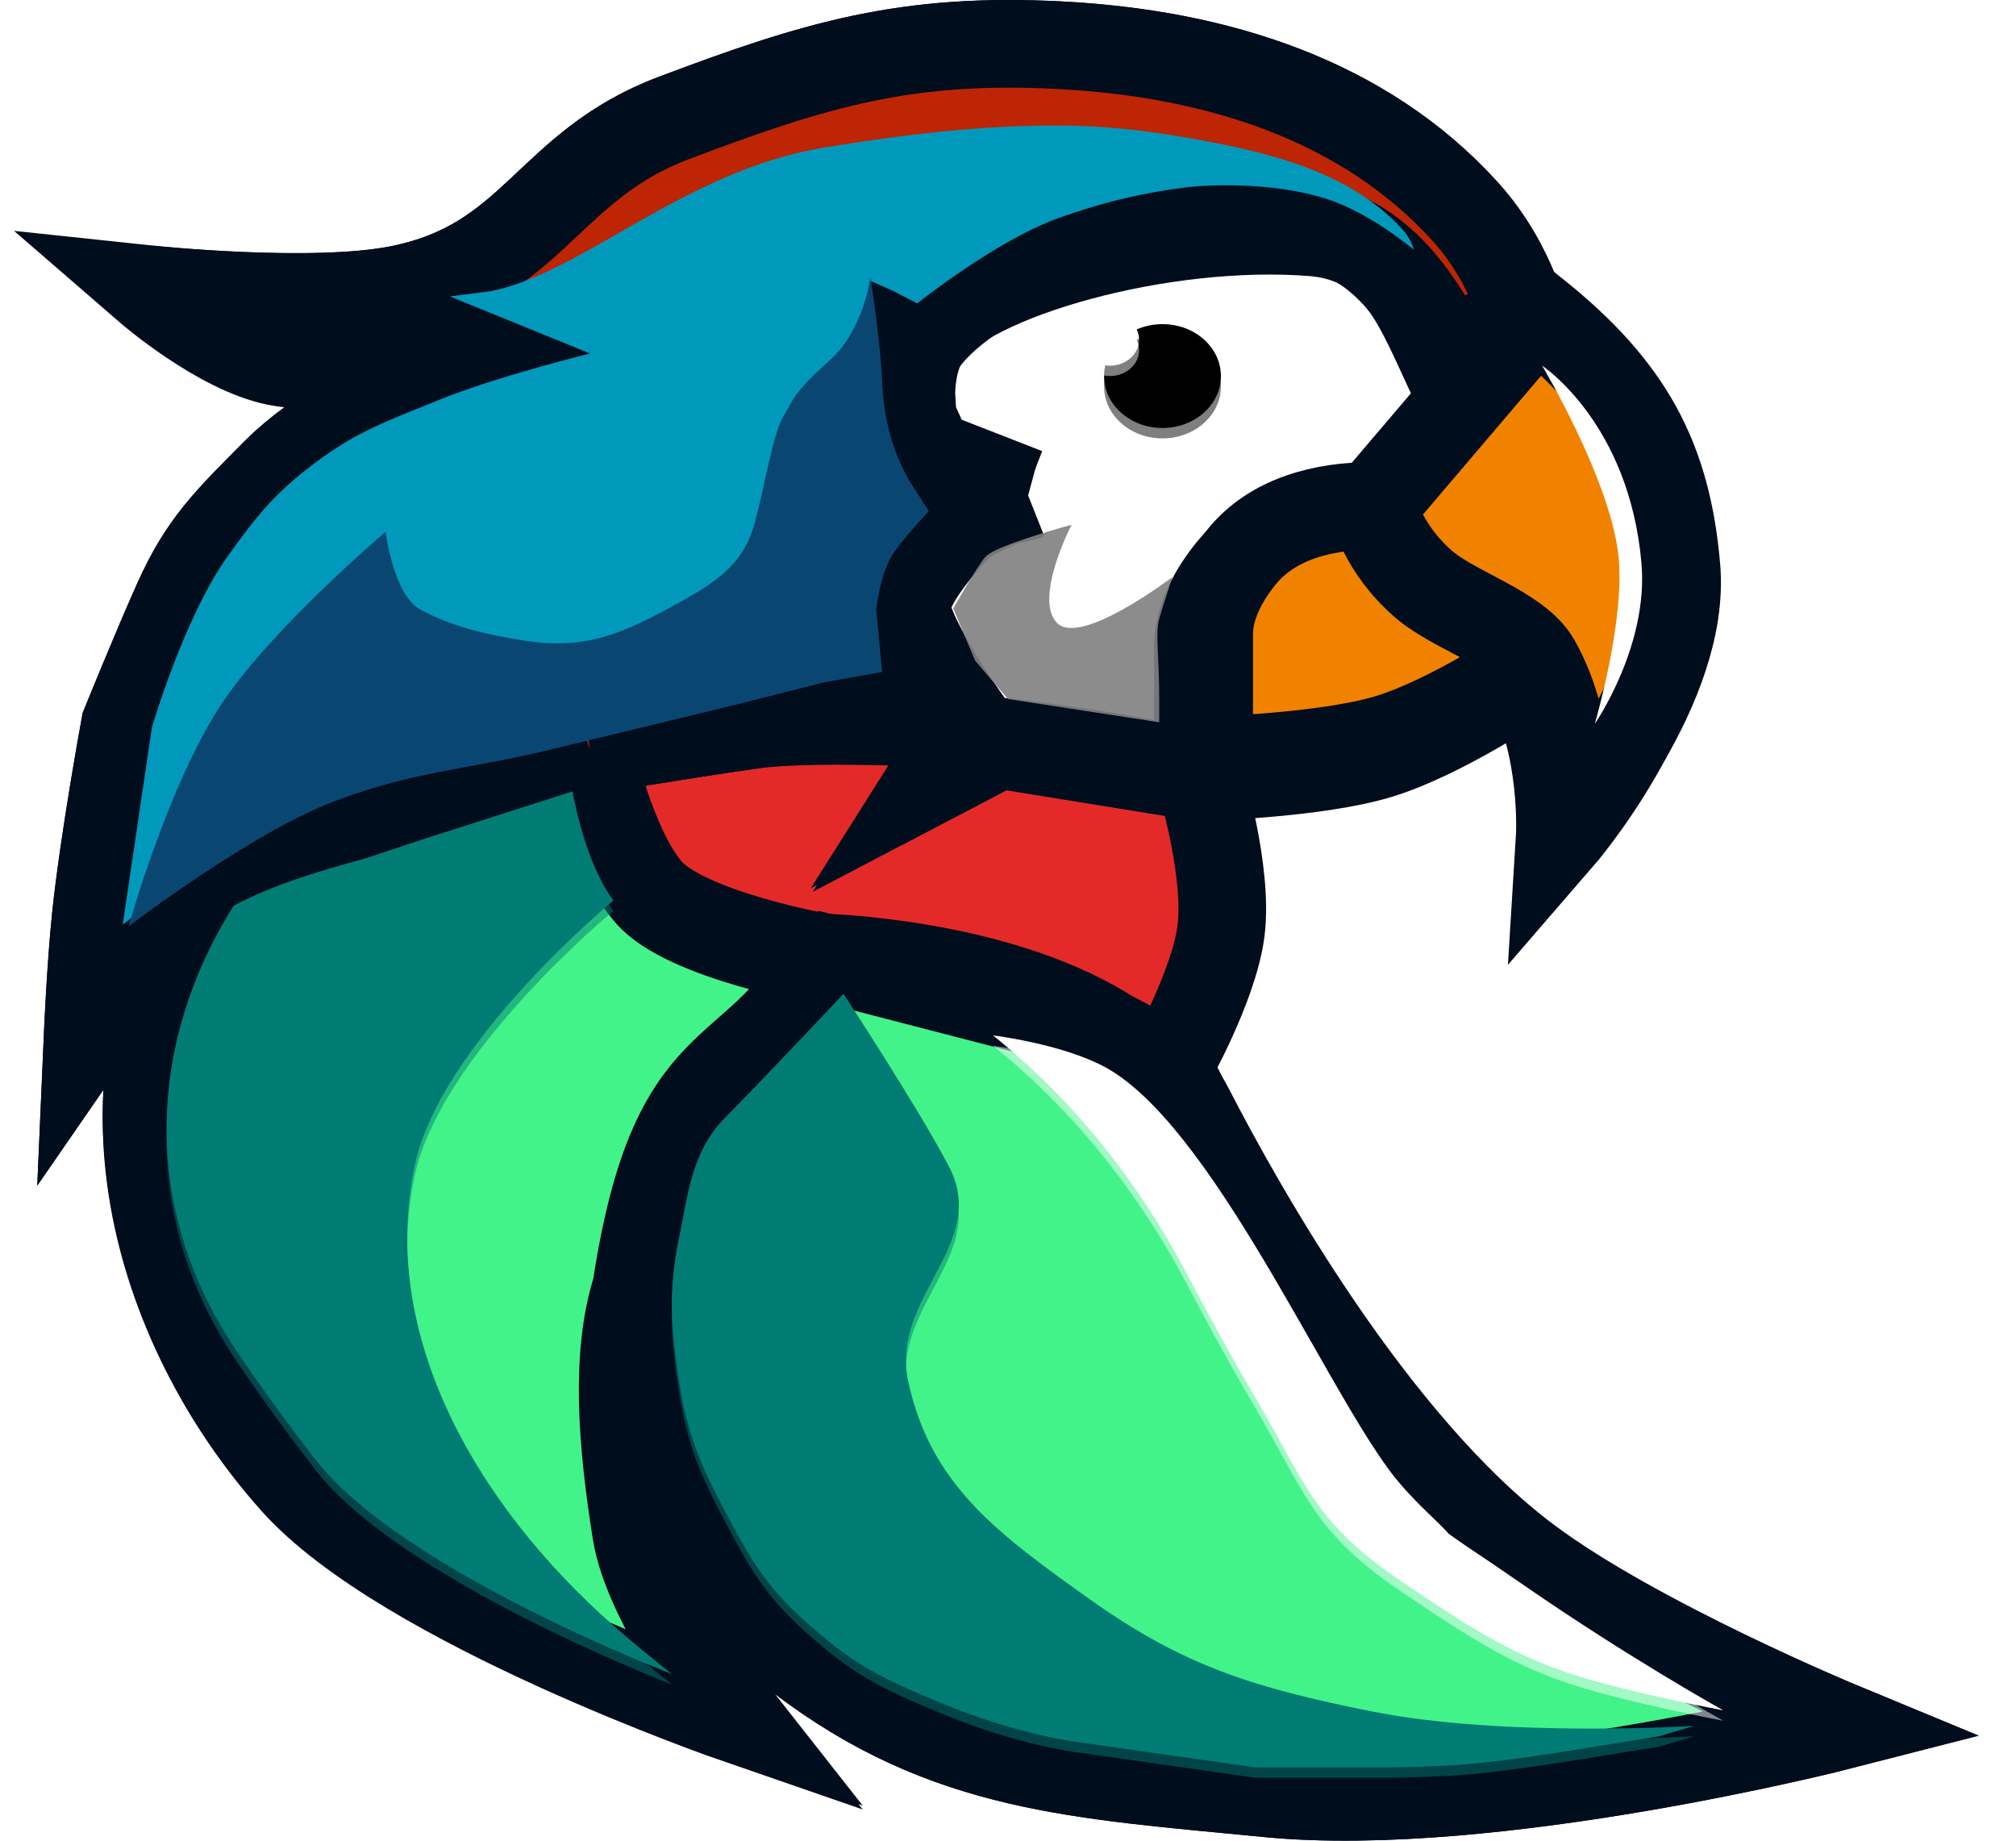 <svg width="46" height="42" viewBox="0 0 46 42" fill="none" xmlns="http://www.w3.org/2000/svg">
<path d="M21.378 12.403C21.963 11.908 23.459 11.306 23.459 11.306C23.459 11.306 21.831 11.489 21.111 10.389C20.965 10.167 20.872 9.862 20.826 9.535C20.734 8.872 20.839 8.114 21.111 7.752C22.177 6.331 26.607 5.115 29.99 5.383C32.133 5.553 32.51 7.475 33.427 9.205C33.979 8.557 34.84 7.546 34.84 7.546C34.84 7.546 34.57 6.079 33.427 4.822C31.142 2.306 27.809 1.219 24.177 1.031C20.671 0.85 18.613 1.47 15.38 2.69C12.469 3.787 12.199 5.978 9.115 6.599C7.135 6.998 3.384 6.599 3.384 6.599C3.384 6.599 4.992 7.992 6.316 8.257C7.179 8.43 8.582 8.257 8.582 8.257L13.514 7.902C13.514 7.902 8.115 8.937 6.316 10.745C5.182 11.885 4.635 12.408 4.05 13.706C3.576 14.759 2.851 16.549 2.851 16.549C2.851 16.549 2.367 19.178 2.184 20.933C2.069 22.038 2 23.626 2 23.626C2 23.626 4.289 20.309 5.25 19.866C6.828 19.305 9.29 18.429 9.29 18.429L13.463 17.111C15.062 16.874 15.314 16.807 17.113 16.549C18.683 16.325 22.126 16.549 22.126 16.549C22.126 16.549 20.575 14.397 20.711 13.706C20.82 13.156 20.922 12.789 21.378 12.403Z" fill="#E42929"/>
<path d="M34.84 15.483C34.412 14.732 32.968 14.329 32.256 13.706C31.303 12.874 31.108 11.93 31.108 11.93V11.93C29.977 11.93 28.815 12.222 28.107 13.102C27.731 13.571 27.408 14.148 27.375 14.773V17.734C27.375 17.734 29.999 17.669 31.456 17.229C32.914 16.79 34.84 15.483 34.84 15.483Z" fill="#E42929"/>
<path d="M38.038 13.351C37.826 10.834 34.84 7.546 34.84 7.546C34.84 7.546 33.979 8.557 33.427 9.205C32.522 10.269 31.108 11.93 31.108 11.93C31.108 11.93 31.303 12.874 32.256 13.706C32.968 14.329 34.412 14.732 34.84 15.483C35.718 17.024 35.588 19.125 35.588 19.125C35.588 19.125 38.265 16.035 38.038 13.351Z" fill="#E42929"/>
<path d="M27.375 17.734L22.793 16.992L21.378 17.734L22.126 16.549C22.126 16.549 18.683 16.325 17.113 16.549C15.314 16.807 15.062 16.874 13.463 17.111C13.463 17.111 13.947 19.32 14.796 20.309C15.644 21.298 18.794 21.849 18.794 21.849C18.794 21.849 22.63 21.946 25.192 23.508C26.073 24.044 26.658 24.337 26.658 24.337C26.658 24.337 27.692 22.521 27.858 21.257C28.038 19.88 27.375 17.734 27.375 17.734Z" fill="#E42929"/>
<path d="M28.107 13.102C28.815 12.222 29.977 11.93 31.108 11.93V11.93C31.108 11.93 32.522 10.269 33.427 9.205C32.51 7.475 32.133 5.553 29.99 5.383C26.607 5.115 22.177 6.331 21.111 7.752C20.839 8.114 20.734 8.872 20.826 9.535L21.111 10.389L23.459 11.306C23.459 11.306 21.963 11.908 21.378 12.403C20.922 12.789 20.82 13.156 20.711 13.706C20.575 14.397 22.126 16.549 22.126 16.549L21.378 17.734L22.793 16.992L27.375 17.734V14.773C27.408 14.148 27.731 13.571 28.107 13.102Z" fill="#E42929"/>
<path d="M5.25 19.866C5.092 20.084 4.947 20.29 4.814 20.488C2.064 24.563 3.44 30.061 6.716 33.726V33.726C9.222 36.53 16.795 39.144 16.795 39.144C16.795 39.144 14.786 36.591 14.515 34.88C14.198 32.877 14.022 30.861 14.515 29.312C15.38 23.626 17.123 24.764 18.794 21.849C18.794 21.849 15.644 21.298 14.796 20.309C13.947 19.32 13.463 17.111 13.463 17.111C12.057 17.758 10.607 18.035 9.29 18.429L5.25 19.866Z" fill="#E42929"/>
<path d="M25.192 23.508C22.63 21.946 18.794 21.849 18.794 21.849C17.123 24.764 15.38 23.626 14.515 29.312L15.38 34.88C15.38 34.88 16.953 36.848 18.261 37.841C21.59 40.369 24.572 40.496 28.924 40.921C34.039 41.421 41.986 39.381 41.986 39.381C41.986 39.381 37.325 37.452 34.84 35.59C30.338 32.218 26.658 24.337 26.658 24.337C26.658 24.337 26.073 24.044 25.192 23.508Z" fill="#E42929"/>
<path d="M34.84 7.546C34.84 7.546 37.826 10.834 38.038 13.351C38.265 16.035 35.588 19.125 35.588 19.125C35.588 19.125 35.718 17.024 34.84 15.483M34.84 7.546C34.84 7.546 33.979 8.557 33.427 9.205M34.84 7.546C34.84 7.546 34.57 6.079 33.427 4.822C31.142 2.306 27.809 1.219 24.177 1.031C20.671 0.85 18.613 1.47 15.38 2.69C12.469 3.787 12.199 5.978 9.115 6.599C7.135 6.998 3.384 6.599 3.384 6.599C3.384 6.599 4.992 7.992 6.316 8.257C7.179 8.43 8.582 8.257 8.582 8.257L13.514 7.902C13.514 7.902 8.115 8.937 6.316 10.745C5.182 11.885 4.635 12.408 4.05 13.706C3.576 14.759 2.851 16.549 2.851 16.549C2.851 16.549 2.367 19.178 2.184 20.933C2.069 22.038 2 23.626 2 23.626C2 23.626 4.289 20.309 5.25 19.866M34.84 15.483C34.412 14.732 32.968 14.329 32.256 13.706C31.303 12.874 31.108 11.93 31.108 11.93M34.84 15.483C34.84 15.483 32.914 16.79 31.456 17.229C29.999 17.669 27.375 17.734 27.375 17.734M31.108 11.93V11.93C29.977 11.93 28.815 12.222 28.107 13.102C27.731 13.571 27.408 14.148 27.375 14.773M31.108 11.93C31.108 11.93 32.522 10.269 33.427 9.205M27.375 17.734C27.375 16.578 27.375 14.773 27.375 14.773M27.375 17.734C25.346 17.271 22.793 16.992 22.793 16.992M27.375 17.734V14.773M27.375 17.734C27.375 17.734 28.038 19.88 27.858 21.257C27.692 22.521 26.658 24.337 26.658 24.337M27.375 17.734L22.793 16.992M22.793 16.992L21.378 17.734L22.126 16.549M23.459 11.306C23.459 11.306 21.963 11.908 21.378 12.403C20.922 12.789 20.82 13.156 20.711 13.706C20.575 14.397 22.126 16.549 22.126 16.549M23.459 11.306C23.459 11.306 21.831 11.489 21.111 10.389M23.459 11.306L21.111 10.389M21.111 7.752C22.177 6.331 26.607 5.115 29.99 5.383C32.133 5.553 32.51 7.475 33.427 9.205M21.111 7.752L20.711 7.546L20.826 9.535M21.111 7.752C20.839 8.114 20.734 8.872 20.826 9.535M21.111 10.389L20.826 9.535M21.111 10.389C20.965 10.167 20.872 9.862 20.826 9.535M5.25 19.866C5.092 20.084 4.947 20.29 4.814 20.488C2.064 24.563 3.44 30.061 6.716 33.726V33.726C9.222 36.53 16.795 39.144 16.795 39.144C16.795 39.144 14.786 36.591 14.515 34.88C14.198 32.877 14.022 30.861 14.515 29.312M5.25 19.866C8.061 18.571 10.652 18.406 13.463 17.111M5.25 19.866C6.828 19.305 9.29 18.429 9.29 18.429M5.25 19.866L9.29 18.429M13.463 17.111C15.062 16.874 15.314 16.807 17.113 16.549C18.683 16.325 22.126 16.549 22.126 16.549M13.463 17.111C13.463 17.111 13.947 19.32 14.796 20.309C15.644 21.298 18.794 21.849 18.794 21.849M13.463 17.111L9.29 18.429M13.463 17.111C12.057 17.758 10.607 18.035 9.29 18.429M18.794 21.849C18.794 21.849 22.63 21.946 25.192 23.508C26.073 24.044 26.658 24.337 26.658 24.337M18.794 21.849C17.123 24.764 15.38 23.626 14.515 29.312M26.658 24.337C26.658 24.337 30.338 32.218 34.84 35.59C37.325 37.452 41.986 39.381 41.986 39.381C41.986 39.381 34.039 41.421 28.924 40.921C24.572 40.496 21.59 40.369 18.261 37.841C16.953 36.848 15.38 34.88 15.38 34.88L14.515 29.312" stroke="#000D1C" stroke-width="2"/>
<path d="M28.065 13.021C28.773 12.14 29.935 11.848 31.065 11.848V11.848C31.065 11.848 32.479 10.188 33.385 9.124C32.468 7.394 32.091 5.472 29.948 5.302C26.565 5.034 22.135 6.25 21.069 7.671C20.797 8.033 20.691 8.791 20.784 9.454L21.069 10.309L23.417 11.225C23.417 11.225 21.92 11.827 21.335 12.322C20.88 12.708 20.777 13.075 20.669 13.625C20.533 14.316 22.084 16.468 22.084 16.468L21.335 17.653L22.75 16.911C22.75 16.911 25.544 17.363 27.333 17.653C27.333 16.497 27.333 14.691 27.333 14.691C27.366 14.067 27.688 13.49 28.065 13.021Z" fill="white"/>
<path d="M27.333 17.653C27.333 16.497 27.333 14.691 27.333 14.691C27.366 14.067 27.688 13.49 28.065 13.021C28.773 12.14 29.935 11.848 31.065 11.848V11.848C31.065 11.848 32.479 10.188 33.385 9.124C32.468 7.394 32.091 5.472 29.948 5.302C26.565 5.034 22.135 6.25 21.069 7.671M27.333 17.653C25.303 17.19 22.75 16.911 22.75 16.911M27.333 17.653C25.544 17.363 22.75 16.911 22.75 16.911M22.75 16.911L21.335 17.653L22.084 16.468C22.084 16.468 20.533 14.316 20.669 13.625C20.777 13.075 20.88 12.708 21.335 12.322C21.92 11.827 23.417 11.225 23.417 11.225M23.417 11.225C23.417 11.225 21.788 11.408 21.069 10.309M23.417 11.225L21.069 10.309M21.069 7.671L20.669 7.465L20.784 9.454M21.069 7.671C20.797 8.033 20.691 8.791 20.784 9.454M21.069 10.309L20.784 9.454M21.069 10.309C20.923 10.086 20.829 9.781 20.784 9.454" stroke="#000D1C" stroke-width="2"/>
<path d="M35.055 15.097C34.627 14.346 33.184 13.942 32.472 13.32C31.519 12.487 31.323 11.543 31.323 11.543V11.543C30.193 11.543 29.031 11.835 28.323 12.716C27.946 13.185 27.624 13.762 27.591 14.386V17.348C27.591 17.348 30.215 17.282 31.672 16.843C33.129 16.403 35.055 15.097 35.055 15.097Z" fill="#F18200"/>
<path d="M38.254 12.964C38.042 10.447 37.163 8.852 35.055 7.16C34.504 7.808 34.194 8.171 33.643 8.818C32.737 9.882 31.323 11.543 31.323 11.543C31.323 11.543 31.519 12.487 32.472 13.32C33.184 13.942 34.627 14.346 35.055 15.097C35.933 16.638 35.804 18.738 35.804 18.738C35.804 18.738 38.48 15.649 38.254 12.964Z" fill="#F18200"/>
<path d="M35.055 15.097C35.933 16.638 35.804 18.738 35.804 18.738C35.804 18.738 38.48 15.649 38.254 12.964C38.042 10.447 37.163 8.852 35.055 7.16C34.504 7.808 34.194 8.171 33.643 8.818C32.737 9.882 31.323 11.543 31.323 11.543M35.055 15.097C34.627 14.346 33.184 13.942 32.472 13.32C31.519 12.487 31.323 11.543 31.323 11.543M35.055 15.097C35.055 15.097 33.129 16.403 31.672 16.843C30.215 17.282 27.591 17.348 27.591 17.348M31.323 11.543V11.543C30.193 11.543 29.031 11.835 28.323 12.716C27.946 13.185 27.624 13.762 27.591 14.386M27.591 17.348C27.591 16.191 27.591 14.386 27.591 14.386M27.591 17.348V14.386" stroke="#000D1C" stroke-width="2"/>
<path d="M22.126 11.78C22.711 11.284 23.459 11.306 23.459 11.306C23.459 11.306 22.097 11.845 21.378 10.745C21.232 10.522 20.872 9.862 20.826 9.535C20.734 8.872 20.839 8.114 21.111 7.752C22.177 6.331 25.702 4.728 29.085 4.997C31.229 5.166 32.139 6.378 33.056 8.108C33.607 7.46 34.84 7.546 34.84 7.546C34.84 7.546 34.57 6.079 33.427 4.822C31.142 2.306 27.809 1.219 24.177 1.031C20.671 0.85 18.613 1.47 15.38 2.69C12.469 3.787 12.199 5.978 9.115 6.599C7.135 6.998 3.384 6.599 3.384 6.599C3.384 6.599 5.074 7.131 6.398 7.397C7.262 7.57 9.597 7.278 9.597 7.278L11.73 7.989C11.73 7.989 8.115 8.937 6.316 10.745C5.182 11.885 4.635 12.408 4.05 13.706C3.576 14.759 2.851 16.549 2.851 16.549C2.851 16.549 2.367 19.178 2.184 20.933C2.069 22.038 2 23.626 2 23.626C2 23.626 4.289 20.309 5.25 19.866C6.828 19.305 9.29 18.429 9.29 18.429L13.463 17.111C15.062 16.874 15.314 16.807 17.113 16.549C18.683 16.325 21.111 15.689 21.111 15.689C21.111 15.689 20.575 14.397 20.711 13.706C20.82 13.156 21.671 12.165 22.126 11.78Z" fill="#BD2504"/>
<path d="M22.793 16.992L21.378 17.734L21.111 15.689M23.459 11.306C23.459 11.306 22.711 11.284 22.126 11.78C21.671 12.165 20.82 13.156 20.711 13.706C20.575 14.397 21.111 15.689 21.111 15.689M23.459 11.306C23.459 11.306 22.097 11.845 21.378 10.745M23.459 11.306L21.378 10.745M21.111 7.752C22.177 6.331 25.702 4.728 29.085 4.997C31.229 5.166 32.139 6.378 33.056 8.108C33.607 7.46 34.84 7.546 34.84 7.546C34.84 7.546 34.57 6.079 33.427 4.822C31.142 2.306 27.809 1.219 24.177 1.031C20.671 0.85 18.613 1.47 15.38 2.69C12.469 3.787 12.199 5.978 9.115 6.599C7.135 6.998 3.384 6.599 3.384 6.599C3.384 6.599 5.074 7.131 6.398 7.397C7.262 7.57 9.597 7.278 9.597 7.278L11.73 7.989C11.73 7.989 8.115 8.937 6.316 10.745C5.182 11.885 4.635 12.408 4.05 13.706C3.576 14.759 2.851 16.549 2.851 16.549C2.851 16.549 2.367 19.178 2.184 20.933C2.069 22.038 2 23.626 2 23.626C2 23.626 4.289 20.309 5.25 19.866M21.111 7.752L20.711 7.546L20.826 9.535M21.111 7.752C20.839 8.114 20.734 8.872 20.826 9.535M21.378 10.745L20.826 9.535M21.378 10.745C21.232 10.522 20.872 9.862 20.826 9.535M5.25 19.866C8.061 18.571 10.652 18.406 13.463 17.111M5.25 19.866C6.828 19.305 9.29 18.429 9.29 18.429M5.25 19.866L9.29 18.429M13.463 17.111C15.062 16.874 15.314 16.807 17.113 16.549C18.683 16.325 21.111 15.689 21.111 15.689M13.463 17.111L9.29 18.429M13.463 17.111C12.057 17.758 10.607 18.035 9.29 18.429" stroke="#000D1C" stroke-width="2"/>
<path d="M25.716 23.796C25.377 23.604 25.015 23.458 24.639 23.36L18.808 21.849C18.808 21.849 16.219 23.196 14.979 27.299C14.583 28.608 14.636 30 14.846 31.351V31.351C15.205 33.663 16.072 35.943 17.835 37.481C17.983 37.61 18.131 37.732 18.275 37.841C21.604 40.369 24.586 40.496 28.938 40.921C34.053 41.421 42 39.381 42 39.381C42 39.381 37.339 37.452 34.854 35.59C31.326 32.949 28.304 27.538 27.16 25.319C26.833 24.684 26.338 24.148 25.716 23.796V23.796Z" fill="#42F389" stroke="#000D1C" stroke-width="2"/>
<path d="M5.25 19.954C5.092 20.172 4.947 20.378 4.814 20.575C2.064 24.65 3.44 30.148 6.716 33.814V33.814C9.222 36.617 16.795 39.232 16.795 39.232C16.795 39.232 14.786 36.679 14.515 34.967C14.198 32.964 14.022 30.949 14.515 29.399C15.38 23.713 17.123 24.851 18.794 21.936C18.794 21.936 15.644 21.385 14.796 20.396C13.947 19.408 13.463 17.198 13.463 17.198C12.057 17.846 10.607 18.122 9.29 18.517L5.25 19.954Z" fill="#42F389"/>
<path d="M2 23.713C2 23.713 4.289 20.396 5.25 19.954M5.25 19.954C5.092 20.172 4.947 20.378 4.814 20.575C2.064 24.65 3.44 30.148 6.716 33.814V33.814C9.222 36.617 16.795 39.232 16.795 39.232C16.795 39.232 14.786 36.679 14.515 34.967C14.198 32.964 14.022 30.949 14.515 29.399C15.38 23.713 17.123 24.851 18.794 21.936C18.794 21.936 15.644 21.385 14.796 20.396C13.947 19.408 13.463 17.198 13.463 17.198M5.25 19.954C8.061 18.658 10.652 18.493 13.463 17.198M5.25 19.954C6.828 19.392 9.29 18.517 9.29 18.517M5.25 19.954L9.29 18.517M13.463 17.198L9.29 18.517M13.463 17.198C12.057 17.846 10.607 18.122 9.29 18.517" stroke="#000D1C" stroke-width="2"/>
<path d="M7.198 33.303C6.63 32.571 5.976 31.69 5.352 30.754C3.255 27.608 3.32 23.865 5.332 20.665C6.208 20.2 7.26 19.877 8.349 19.584C9.13 19.321 9.731 19.125 9.731 19.125C9.835 19.088 9.942 19.055 10.049 19.023L13.063 18.058C13.063 18.058 13.331 19.653 13.996 20.546C13.996 20.546 10.056 23.801 9.464 26.587C8.599 30.662 11.105 34.656 14.288 37.343C14.9 37.859 15.329 38.197 15.329 38.197C15.329 38.197 9.162 35.835 7.198 33.303Z" fill="#017C75"/>
<g opacity="0.5">
<path d="M7.198 33.54C6.63 32.807 5.976 31.927 5.352 30.991C3.255 27.845 3.32 24.102 5.332 20.901C6.208 20.436 7.26 20.114 8.349 19.821C9.13 19.558 9.731 19.361 9.731 19.361C9.835 19.325 9.942 19.291 10.049 19.259L13.063 18.295C13.063 18.295 13.331 19.89 13.996 20.783C13.996 20.783 10.056 24.038 9.464 26.824C8.599 30.899 11.105 34.892 14.288 37.579C14.9 38.096 15.329 38.434 15.329 38.434C15.329 38.434 9.162 36.072 7.198 33.54Z" fill="#017C75"/>
</g>
<path d="M16.528 25.521C17.461 24.574 19.247 22.678 19.247 22.678C19.247 22.678 20.972 25.31 21.658 26.628C22.573 28.389 20.311 29.607 20.72 31.505C21.228 33.868 22.73 34.972 24.875 36.498C27.011 38.017 28.615 38.513 31.308 39.052C34.317 39.654 38.654 39.381 38.654 39.381L37.854 39.618L36.388 39.855C36.388 39.855 34.607 40.158 33.456 40.256C32.781 40.313 31.723 40.329 31.723 40.329L28.657 40.329L24.577 39.748C24.577 39.748 23.261 39.588 21.593 38.907C19.995 38.256 19.448 37.949 18.394 37.012C17.473 36.192 17.116 35.563 16.565 34.524C15.976 33.414 15.677 32.715 15.492 31.505C15.307 30.291 15.244 29.459 15.492 28.254C15.696 27.266 15.779 26.282 16.528 25.521Z" fill="#017C75"/>
<path opacity="0.5" d="M16.528 25.758C17.461 24.811 19.247 22.915 19.247 22.915C19.247 22.915 20.972 25.547 21.658 26.865C22.573 28.626 20.311 29.844 20.72 31.742C21.228 34.105 22.73 35.209 24.875 36.734C27.011 38.254 28.615 38.75 31.308 39.289C34.317 39.891 38.654 39.618 38.654 39.618L37.854 39.855L36.388 40.092C36.388 40.092 34.607 40.395 33.456 40.493C32.781 40.55 31.723 40.566 31.723 40.566L28.657 40.566L24.577 39.985C24.577 39.985 23.261 39.825 21.593 39.144C19.995 38.493 19.448 38.186 18.394 37.249C17.473 36.429 17.116 35.8 16.565 34.761C15.976 33.651 15.677 32.952 15.492 31.742C15.307 30.528 15.244 29.696 15.492 28.491C15.696 27.503 15.779 26.519 16.528 25.758Z" fill="#017C75"/>
<ellipse cx="26.525" cy="8.581" rx="1.333" ry="1.185" fill="black"/>
<ellipse cx="25.325" cy="7.752" rx="0.666" ry="0.592" fill="white"/>
<g opacity="0.5" filter="url(#filter0_f_35_90)">
<ellipse cx="26.525" cy="8.818" rx="1.333" ry="1.185" fill="black"/>
<ellipse cx="25.325" cy="7.989" rx="0.666" ry="0.592" fill="white"/>
</g>
<path d="M9.997 9.133C11.297 8.599 13.463 8.066 13.463 8.066L10.264 6.763L11.197 6.645C13.329 6.212 15.595 3.902 18.794 3.369C23.186 2.637 25.217 2.875 26.258 3.014C26.54 3.052 26.826 3.095 27.12 3.147C28.882 3.458 30.786 3.898 31.989 5.223C32.225 5.483 32.256 5.697 32.256 5.697C32.256 5.697 31.435 4.995 30.523 4.631C29.285 4.137 27.591 4.208 27.058 4.276C26.125 4.394 25.225 4.589 24.125 4.987C22.72 5.495 20.927 6.923 20.927 6.923L20.393 6.645L19.86 6.408C19.86 6.408 19.956 7.843 20.127 8.896C20.226 9.507 19.973 9.992 20.26 10.554C20.493 11.01 21.06 11.62 21.06 11.62C21.06 11.62 20.085 12.613 19.86 13.397C19.668 14.07 19.994 15.293 19.994 15.293C19.994 15.293 16.02 16.087 13.596 16.714C10.751 17.449 10.397 16.951 6.398 18.728C5.14 19.287 2.8 21.097 2.8 21.097L3.466 16.596C3.466 16.596 4.206 14.07 5.199 12.686C5.855 11.773 6.266 11.253 7.198 10.554C8.161 9.833 8.854 9.601 9.997 9.133Z" fill="#0099BB"/>
<path d="M5.066 16.045C6.214 14.322 8.798 12.135 8.798 12.135C8.798 12.135 8.977 13.582 9.597 13.912C10.264 14.268 11.01 14.473 11.997 14.623C13.266 14.815 14.097 14.509 15.195 13.912L15.237 13.89C16.19 13.372 16.905 12.983 17.195 12.017C17.424 11.252 17.61 9.976 17.861 9.529C18.113 9.082 18.147 8.92 18.927 8.226C19.708 7.532 19.86 6.331 19.86 6.331C19.86 6.331 20.09 7.771 20.127 8.7C20.161 9.549 20.373 10.385 20.832 11.099L21.193 11.662C21.193 11.662 20.645 12.246 20.394 12.609C20.075 13.071 19.994 13.912 19.994 13.912L20.127 15.334L18.794 15.571L16.928 16.045C16.928 16.045 14.421 16.653 12.53 17.111C10.608 17.576 9.464 17.585 7.598 18.295C5.713 19.014 2.933 21.138 2.933 21.138C2.933 21.138 3.848 17.87 5.066 16.045Z" fill="#0A4672"/>
<path d="M24.115 14.21C23.581 13.649 24.451 11.974 24.451 11.974C24.451 11.974 22.78 12.423 22.5 12.69C22.34 12.843 21.75 13.883 21.75 13.883L22.25 15.076L23 15.95L26.45 16.481V15.95C26.45 14.972 26.358 14.445 26.45 14.121C26.524 13.862 26.75 13.167 26.75 13.167C26.75 13.167 24.648 14.771 24.115 14.21Z" fill="#818181" fill-opacity="0.91"/>
<path d="M25.192 24.337C24.203 23.812 22.659 23.626 22.659 23.626C24.503 25.108 25.987 26.983 27.088 29.077C27.566 29.985 28.079 30.93 28.524 31.681C29.857 33.932 29.927 34.722 32.123 36.183C33.372 37.014 34.39 37.72 35.855 38.197C37.171 38.625 39.32 39.026 39.32 39.026C39.32 39.026 37.188 37.841 34.788 36.183C33.491 35.286 33.722 35.472 33.056 34.998C32.853 34.753 32.211 34.227 31.723 33.577C30.16 31.494 27.611 25.62 25.192 24.337Z" fill="white"/>
<path opacity="0.5" d="M25.192 24.574C24.203 24.049 22.659 23.863 22.659 23.863C24.503 25.345 25.987 27.22 27.088 29.314C27.566 30.222 28.079 31.167 28.524 31.918C29.857 34.169 29.927 34.959 32.123 36.42C33.372 37.25 34.39 37.957 35.855 38.434C37.171 38.862 39.32 39.263 39.32 39.263C39.32 39.263 37.188 38.078 34.788 36.42C33.491 35.523 33.722 35.709 33.056 35.235C32.853 34.99 32.211 34.464 31.723 33.814C30.16 31.73 27.611 25.857 25.192 24.574Z" fill="white"/>
<path d="M37.454 12.853C37.175 9.648 35.188 8.344 35.188 8.344C35.188 8.344 36.698 10.87 36.921 12.609C37.11 14.082 36.388 16.518 36.388 16.518C36.388 16.518 37.619 14.741 37.454 12.853Z" fill="white"/>
<defs>
<filter id="filter0_f_35_90" x="18.659" y="1.397" width="15.199" height="14.606" filterUnits="userSpaceOnUse" color-interpolation-filters="sRGB">
<feFlood flood-opacity="0" result="BackgroundImageFix"/>
<feBlend mode="normal" in="SourceGraphic" in2="BackgroundImageFix" result="shape"/>
<feGaussianBlur stdDeviation="3" result="effect1_foregroundBlur_35_90"/>
</filter>
</defs>
</svg>
